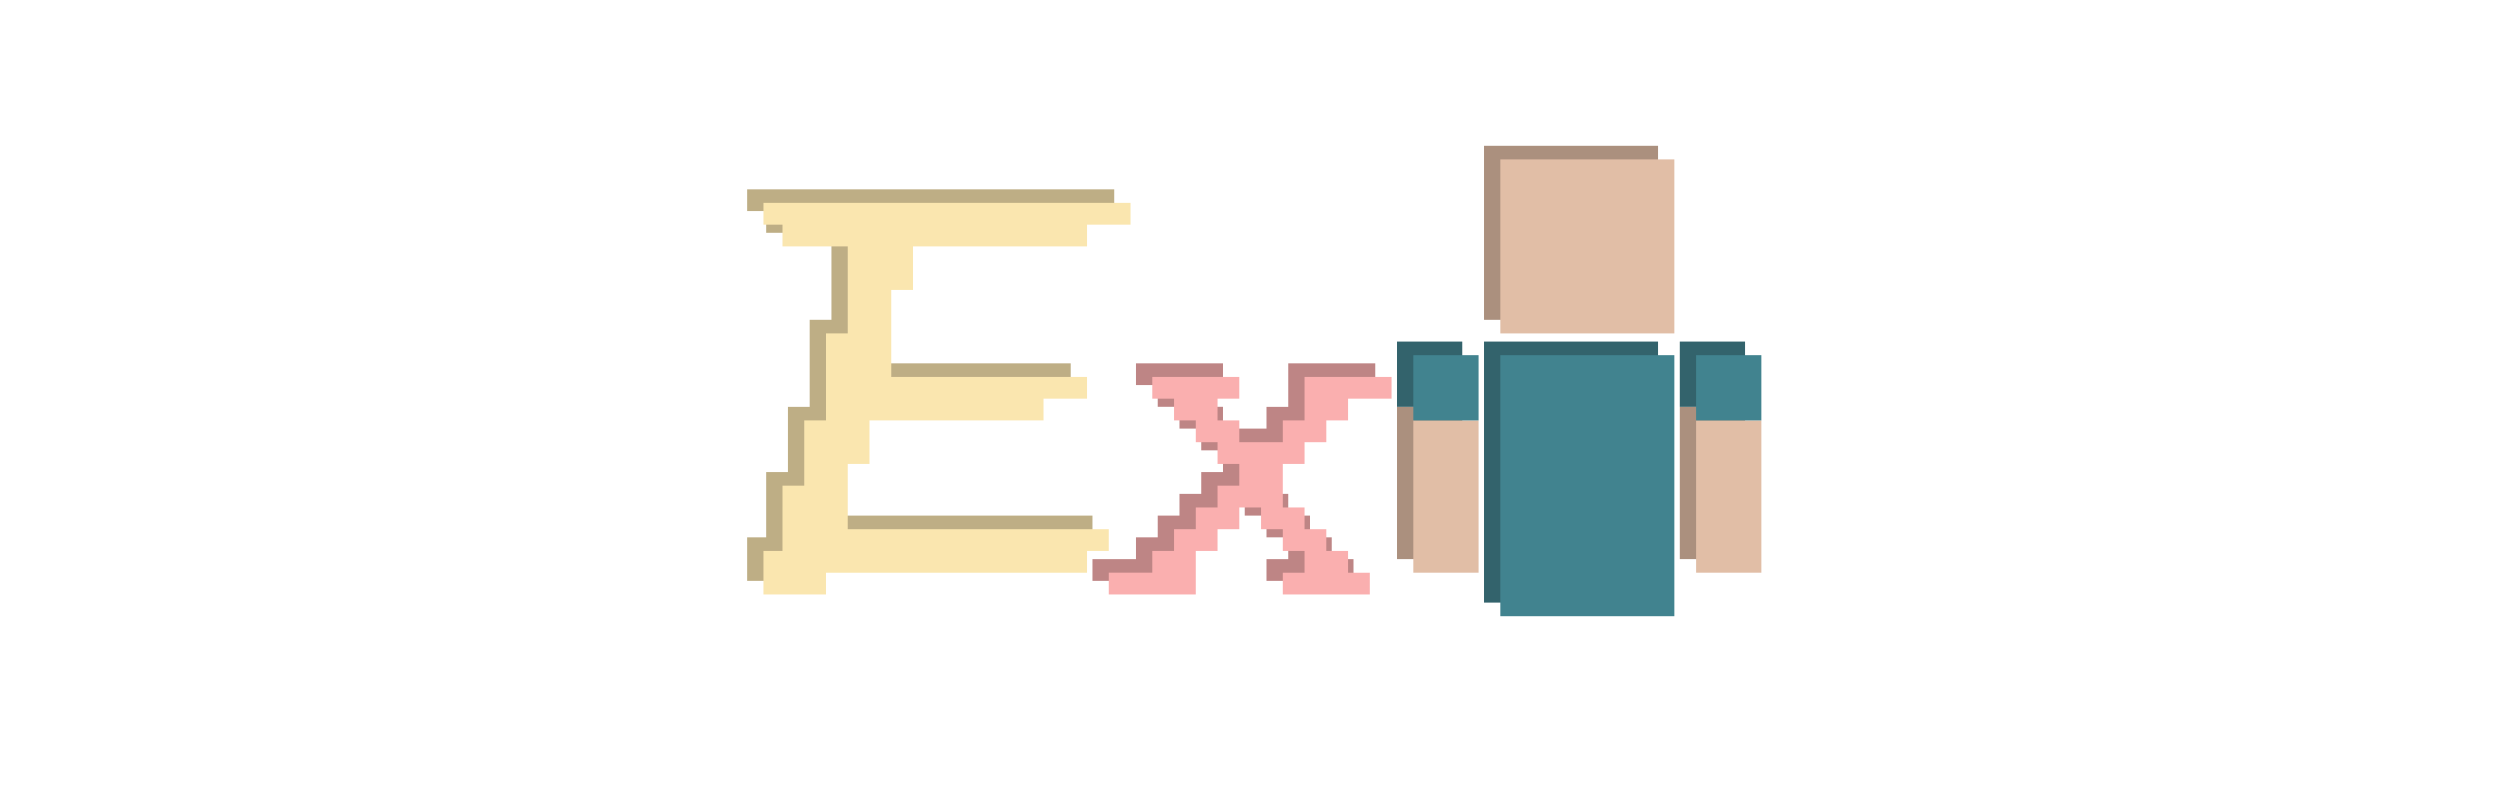 <svg width="800" height="256" xmlns="http://www.w3.org/2000/svg" style="background-color:#1c1c1c"><g stroke-width="0"><path fill="#ab907e" d="M474.886 46.656h55.688v55.687h-55.688Zm-27.843 83.53h20.883v48.727h-20.883zm90.492 0h20.882v48.727h-20.882z"/><path fill="#e1bea6" d="M480.107 51.006h55.687v55.687h-55.687Zm-27.843 83.531h20.882v48.726h-20.882Zm90.491 0h20.883v48.726h-20.883z"/><path fill="#33636c" d="M447.043 109.304h20.883v20.882h-20.883zm27.843 0h55.688v83.53h-55.688zm62.649 0h20.882v20.882h-20.882z"/><path fill="#41838f" d="M452.264 113.654h20.882v20.883h-20.882Zm27.843 0h55.687v83.531h-55.687zm62.648 0h20.883v20.883h-20.883z"/><path fill="#be8585" d="M363.512 116.265h27.844v6.96h-6.961v6.961h6.96v6.961h13.922v-6.96h6.961v-13.922h27.844v6.96H426.16v6.961h-6.96v6.961h-6.962v6.961h-6.96v13.922h6.96v6.96h6.961v6.962h6.961v6.96h6.961v6.962h-27.844v-6.961h6.961v-6.961h-6.96v-6.961h-6.961v-6.961h-6.961v6.96h-6.961v6.962h-6.961v13.922H349.59v-6.961h13.922v-6.961h6.961v-6.961h6.96v-6.961h6.962v-6.96h6.96v-6.962h-6.96v-6.96h-6.961v-6.962h-6.961v-6.96h-6.96z"/><path fill="#faafaf" d="M368.733 120.615h27.843v6.961h-6.96v6.961h6.96v6.96h13.922v-6.96h6.961v-13.922h27.844v6.961H431.38v6.961h-6.961v6.96h-6.96v6.962h-6.962v13.922h6.961v6.96h6.961v6.961h6.96v6.961h6.962v6.961h-27.844v-6.96h6.961v-6.962h-6.96v-6.96h-6.962v-6.961h-6.96v6.96h-6.962v6.961h-6.96v13.922H354.81v-6.96h13.922v-6.962h6.96v-6.96h6.962v-6.961h6.96v-6.961h6.961v-6.961h-6.96v-6.961h-6.961v-6.961h-6.961v-6.96h-6.961z"/><path fill="#beae85" d="M239.086 60.577h117.465v6.961H342.63V74.5h-55.687v13.922h-6.96v27.844h62.647v6.96h-13.921v6.961H273.02v13.922h-6.96v20.883h83.53v6.96h-6.96v6.962h-83.531v6.96h-20.013v-13.921h6.09V151.07h6.962v-20.883h6.96v-27.843h6.962V74.499h-20.883v-6.96h-6.09Z"/><path fill="#fae6af" d="M244.307 64.928h117.465v6.96H347.85v6.962h-55.687v13.922h-6.961v27.843h62.648v6.961h-13.922v6.961h-55.687v13.922h-6.96v20.882h83.53v6.961h-6.96v6.961h-83.532v6.961h-20.012v-13.922h6.09V155.42h6.961v-20.883h6.961v-27.844h6.961V78.85h-20.882v-6.961h-6.091z"/></g></svg>
